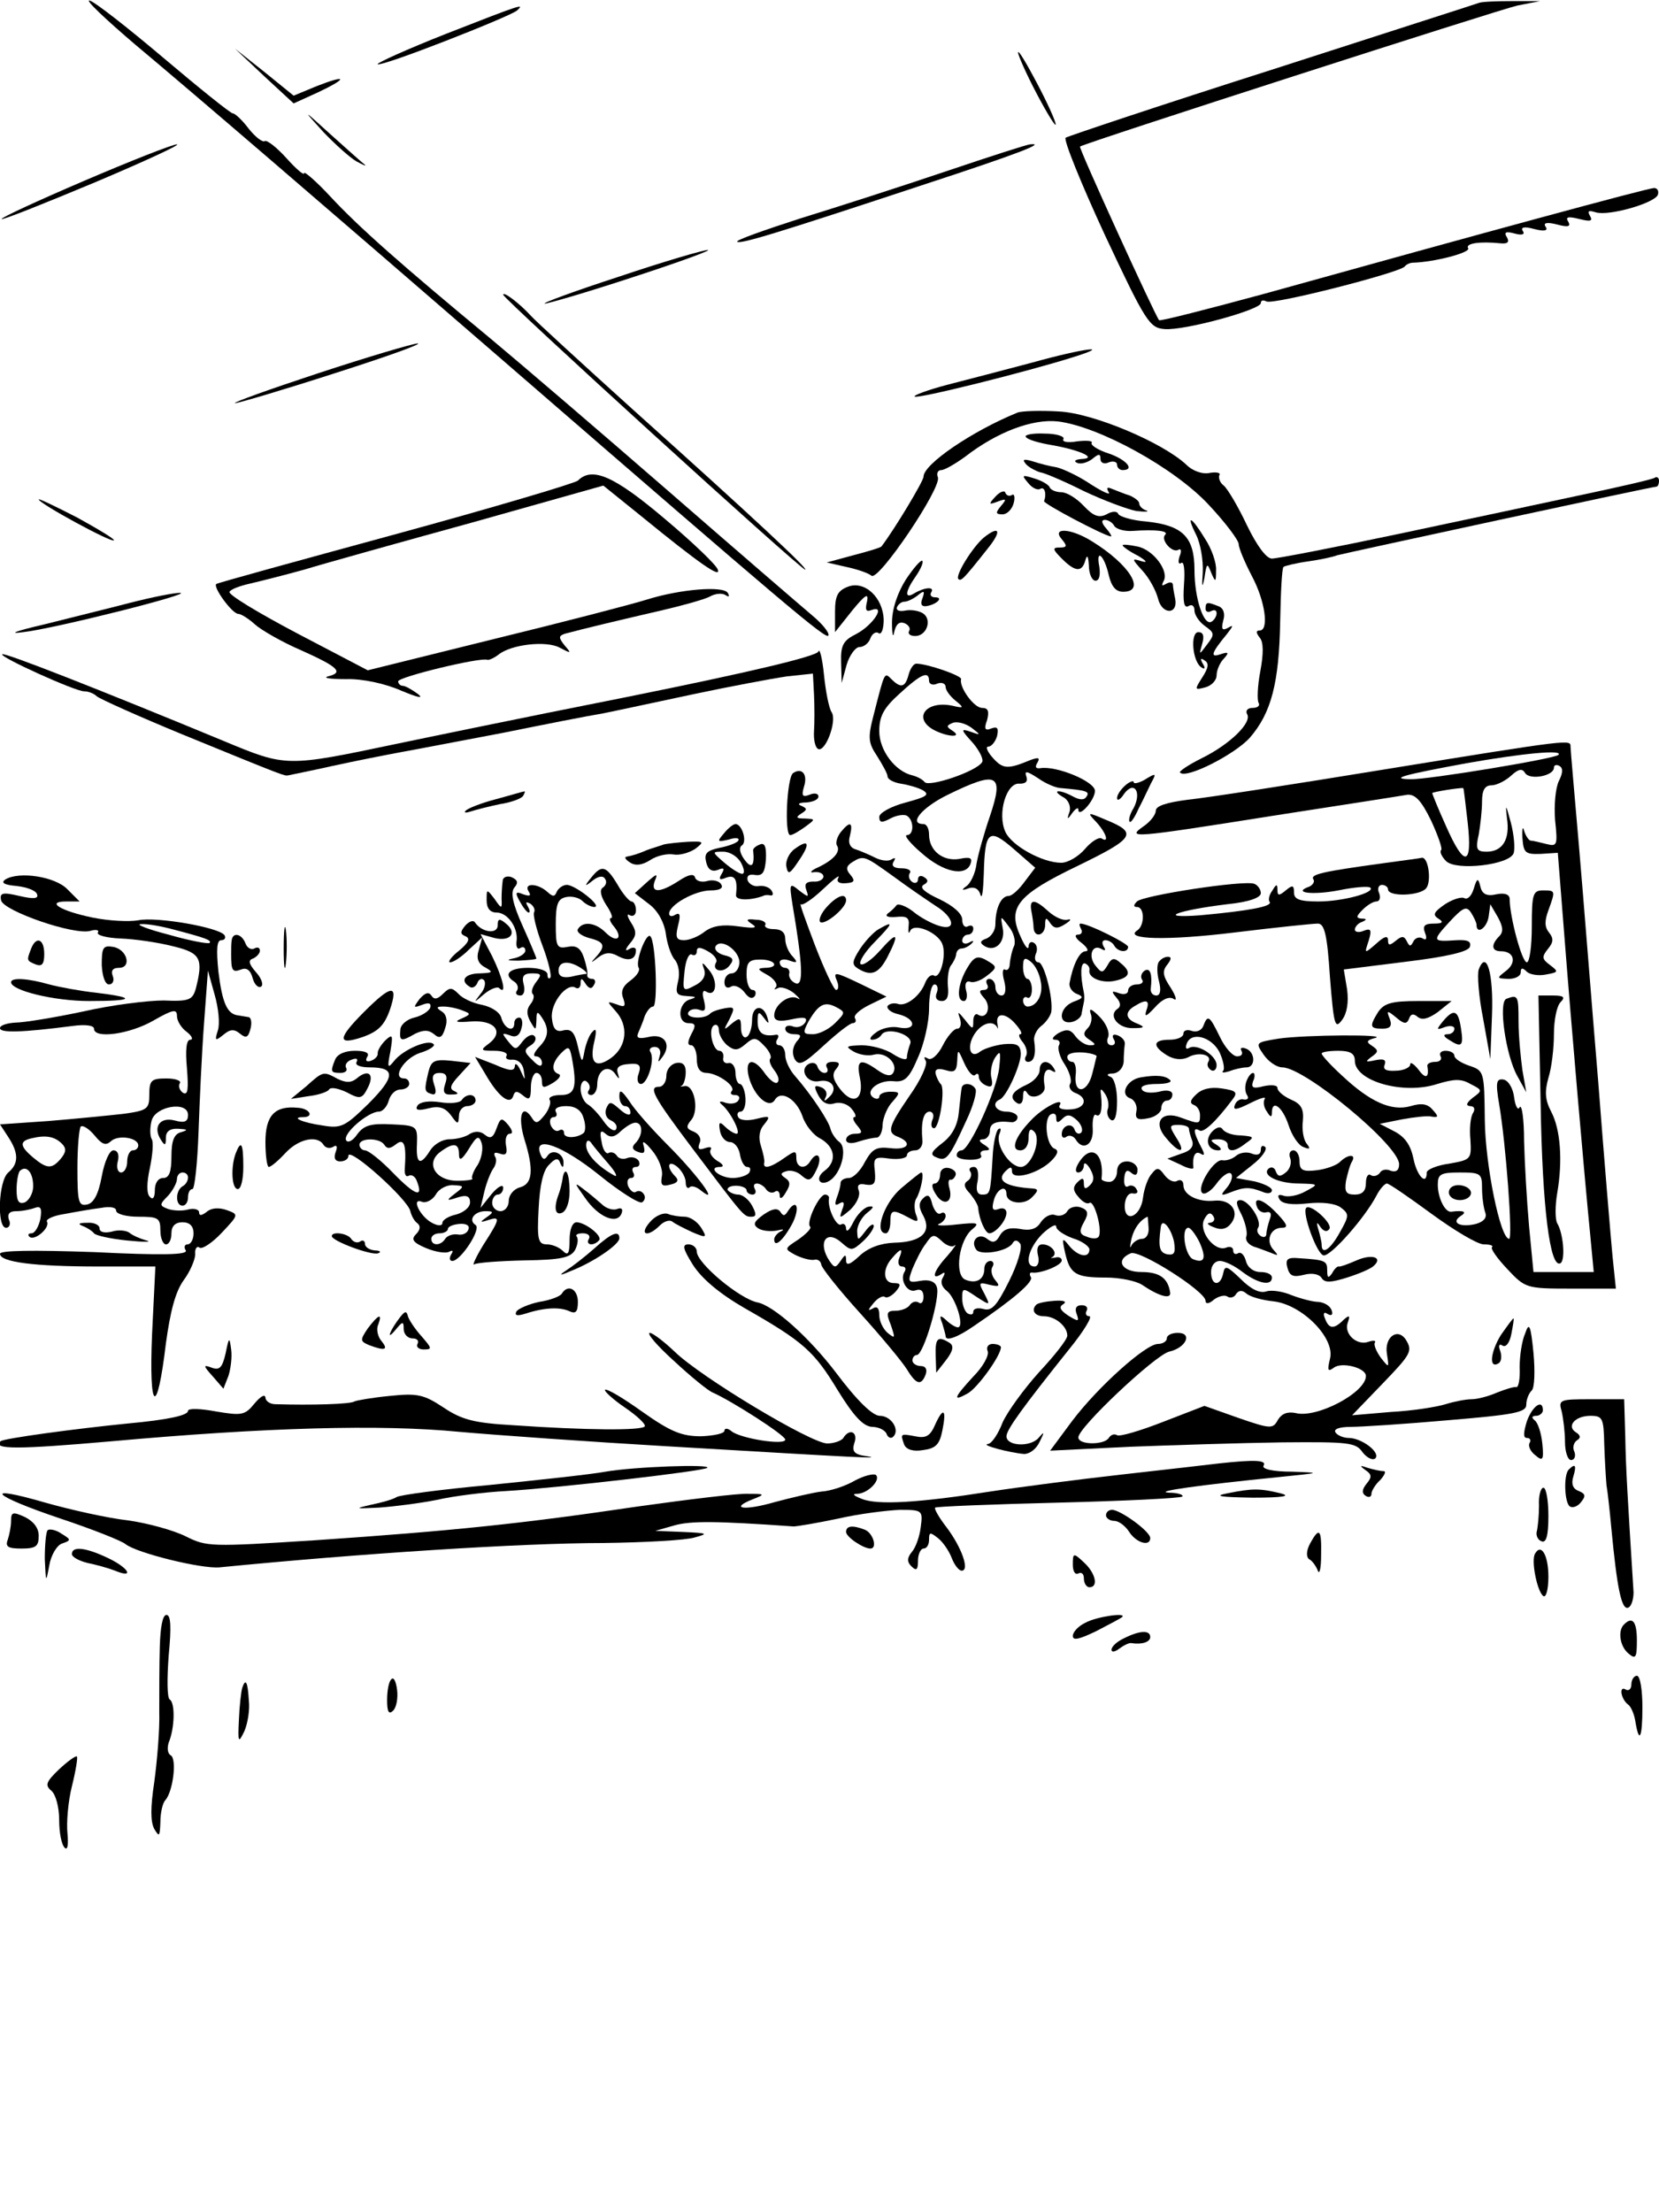 <?xml version="1.0" standalone="no"?>
<!DOCTYPE svg PUBLIC "-//W3C//DTD SVG 20010904//EN"
 "http://www.w3.org/TR/2001/REC-SVG-20010904/DTD/svg10.dtd">
<svg version="1.0" xmlns="http://www.w3.org/2000/svg"
 width="300pt" height="400pt" viewBox="0 0 300 400"
 preserveAspectRatio="xMidYMid meet">
<g transform="translate(0,400) scale(0.1,-0.1)"
fill="#000000" stroke="none">
<path d="M245 3919 c104 -87 324 -276 681 -585 493 -427 569 -492 572 -483 2
5 -11 21 -29 36 -19 16 -135 116 -258 223 -123 107 -269 232 -323 277 -162
134 -240 203 -290 257 -26 28 -48 47 -48 43 0 -5 -14 7 -32 27 -17 19 -35 33
-39 31 -4 -3 -17 7 -29 22 -12 16 -25 28 -29 28 -4 0 -60 45 -125 100 -65 55
-125 102 -134 104 -9 2 29 -34 83 -80z"/>
<path d="M2675 3995 c-5 -2 -174 -56 -375 -121 -201 -64 -368 -120 -373 -123
-4 -4 28 -83 71 -176 74 -158 81 -168 108 -170 36 -3 174 35 174 47 0 5 4 6
10 3 11 -7 241 52 250 63 3 4 10 7 15 7 38 1 104 18 100 26 -6 9 21 13 59 9
12 -1 16 2 11 11 -6 9 -2 11 13 7 14 -4 20 -2 16 4 -5 7 2 9 20 4 19 -5 26 -3
21 4 -5 7 2 9 21 4 19 -5 25 -4 20 5 -6 9 0 10 20 5 20 -5 25 -4 19 6 -5 9 -2
10 11 6 24 -7 107 17 112 32 2 7 -1 12 -7 12 -11 0 -316 -83 -704 -191 -103
-28 -189 -50 -191 -48 -7 8 -146 312 -143 314 10 7 759 248 791 255 l41 8 -50
0 c-27 0 -54 -1 -60 -3z"/>
<path d="M807 3939 c-71 -28 -126 -53 -124 -55 5 -6 237 85 252 97 14 13 10
12 -128 -42z"/>
<path d="M478 3862 l53 -49 44 20 c55 26 53 33 -3 11 l-41 -17 -53 43 -53 42
53 -50z"/>
<path d="M1841 3905 c0 -5 15 -39 34 -75 19 -36 34 -60 34 -55 0 6 -15 39 -34
75 -19 36 -34 61 -34 55z"/>
<path d="M585 3761 c22 -23 49 -47 60 -53 11 -6 18 -9 15 -6 -3 2 -30 26 -60
53 -54 49 -54 49 -15 6z"/>
<path d="M152 3673 c-84 -36 -151 -67 -149 -69 2 -2 77 28 168 66 90 38 157
69 149 69 -8 0 -84 -30 -168 -66z"/>
<path d="M1710 3690 c-80 -27 -198 -65 -263 -85 -65 -21 -116 -39 -114 -42 5
-5 68 14 340 104 171 56 219 75 190 72 -5 0 -73 -22 -153 -49z"/>
<path d="M1120 3500 c-80 -26 -140 -48 -135 -49 6 0 78 21 160 48 83 27 143
49 135 49 -8 0 -80 -21 -160 -48z"/>
<path d="M910 3467 c0 -7 538 -497 546 -497 7 0 -89 90 -311 289 -93 84 -177
161 -185 170 -20 22 -50 45 -50 38z"/>
<path d="M575 3325 c-88 -29 -155 -53 -150 -54 6 0 87 24 180 54 94 30 161 54
150 54 -11 -1 -92 -25 -180 -54z"/>
<path d="M1865 3344 c-49 -13 -118 -31 -153 -40 -34 -9 -61 -19 -58 -21 4 -5
204 45 286 71 74 23 22 17 -75 -10z"/>
<path d="M1840 3254 c-81 -33 -170 -93 -170 -116 0 -8 -53 -96 -76 -126 -1 -2
-24 -9 -51 -16 l-48 -13 35 -8 c19 -4 40 -11 46 -16 13 -10 127 159 120 178
-3 7 0 13 6 13 6 0 25 11 43 24 58 45 122 69 168 64 74 -9 211 -84 273 -151
30 -32 54 -64 54 -71 0 -7 11 -33 24 -58 24 -45 31 -98 14 -98 -7 0 -7 -4 0
-13 7 -8 7 -29 1 -61 -5 -26 -6 -52 -3 -57 3 -5 -2 -9 -11 -9 -9 0 -13 -5 -10
-11 10 -15 -31 -55 -82 -80 -24 -12 -42 -24 -39 -26 11 -12 99 33 126 63 39
45 53 99 55 211 1 51 3 95 6 98 3 2 23 7 45 10 21 3 45 8 52 11 15 4 569 124
577 124 3 0 5 5 5 11 0 5 -4 8 -8 5 -5 -3 -62 -16 -128 -30 -65 -14 -215 -46
-333 -71 -118 -25 -222 -45 -231 -45 -10 0 -27 23 -45 60 -16 34 -35 66 -42
72 -7 5 -10 14 -8 19 3 4 -5 6 -17 4 -13 -3 -31 3 -43 15 -43 40 -168 93 -230
96 -33 2 -67 1 -75 -2z"/>
<path d="M1855 3210 c3 -5 24 -11 48 -15 51 -9 83 -24 52 -25 -11 -1 -14 -4
-7 -7 7 -3 19 1 27 7 12 10 15 10 15 0 0 -7 7 -10 15 -6 8 3 15 1 15 -4 0 -6
5 -10 10 -10 23 0 7 19 -25 30 -19 6 -33 15 -31 19 3 4 -9 5 -26 3 -17 -3 -28
-1 -25 4 3 5 -13 10 -34 10 -21 1 -37 -2 -34 -6z"/>
<path d="M1856 3160 c6 -6 18 -12 25 -14 8 -1 43 -16 79 -34 36 -17 79 -33 95
-36 17 -2 24 -1 18 1 -7 2 -13 8 -13 13 0 4 -8 10 -17 14 -10 3 -24 9 -32 12
-9 4 -11 2 -6 -6 4 -6 -10 0 -32 14 -22 15 -50 28 -62 31 -13 2 -32 7 -44 11
-17 5 -19 3 -11 -6z"/>
<path d="M1045 3131 c-6 -5 -154 -49 -330 -97 -176 -48 -322 -88 -324 -90 -6
-6 29 -54 40 -54 5 0 19 -9 30 -19 11 -10 49 -32 84 -47 67 -30 77 -40 48 -47
-10 -3 5 -5 33 -5 29 1 71 -8 100 -21 29 -12 41 -15 30 -6 -11 8 -23 15 -28
15 -4 0 -8 4 -8 8 0 8 149 44 161 39 3 -1 12 3 20 9 23 19 87 26 111 13 21
-11 22 -11 9 4 -11 14 -11 17 0 21 33 9 109 27 174 42 39 9 78 20 88 25 10 6
23 7 29 3 6 -4 8 -3 4 4 -8 13 -85 7 -146 -12 -25 -8 -148 -40 -275 -71 l-230
-57 -128 67 c-70 37 -125 70 -122 75 3 5 20 11 38 15 17 4 61 15 97 25 36 11
172 49 303 85 l238 67 67 -54 c109 -89 146 -114 140 -98 -2 8 -46 50 -96 92
-91 77 -131 95 -157 69z"/>
<path d="M1859 3127 c7 -9 17 -14 22 -11 8 5 12 -9 7 -22 -3 -4 109 -63 121
-64 2 0 -2 7 -9 15 -8 9 -9 15 -2 15 6 0 14 -5 17 -11 4 -6 19 -10 33 -9 43 3
66 0 59 -7 -9 -9 13 -34 24 -27 5 3 6 -3 2 -12 -3 -10 -2 -15 3 -12 5 4 7 -13
5 -39 -2 -32 0 -43 8 -39 6 4 11 1 11 -8 0 -8 9 -21 19 -28 17 -12 18 -15 4
-33 -15 -20 -15 -20 -9 1 4 14 2 21 -7 21 -15 0 -11 -54 6 -64 6 -4 7 -1 2 7
-5 9 -4 11 3 6 9 -5 7 -14 -4 -31 -14 -22 -14 -23 5 -18 12 3 21 13 21 22 0 9
6 23 13 30 10 11 9 13 -6 8 -20 -7 -16 3 12 37 11 14 12 17 2 11 -11 -6 -13
-3 -9 13 4 13 0 23 -9 26 -20 8 -23 8 -23 -5 0 -5 5 -7 10 -4 6 3 10 2 10 -4
0 -5 -4 -12 -9 -15 -14 -9 -31 42 -31 93 0 60 -21 81 -87 88 -26 2 -49 9 -51
14 -2 5 -11 5 -21 -1 -14 -7 -24 -3 -41 15 -13 14 -31 25 -41 25 -9 0 -19 4
-21 9 -1 4 -14 12 -28 16 -22 7 -23 6 -11 -8z"/>
<path d="M1800 3102 c-13 -14 -12 -15 4 -9 16 6 17 5 6 -8 -10 -12 -10 -15 3
-15 8 0 17 9 20 20 3 11 1 18 -3 15 -5 -3 -10 -1 -12 4 -1 5 -10 2 -18 -7z"/>
<path d="M70 3097 c0 -7 132 -79 136 -74 2 2 -28 20 -66 41 -39 20 -70 35 -70
33z"/>
<path d="M2163 3033 c8 -16 13 -46 12 -68 -2 -27 -1 -30 3 -10 4 27 5 28 12
10 8 -19 9 -18 9 4 1 13 -8 39 -20 57 -25 41 -35 45 -16 7z"/>
<path d="M1779 3028 c-20 -17 -52 -68 -46 -75 5 -4 8 -2 53 55 26 32 22 43 -7
20z"/>
<path d="M1920 3025 c10 -12 10 -15 -4 -15 -13 0 -13 -3 4 -20 25 -25 37 -25
43 -2 3 10 5 6 6 -10 0 -16 6 -28 12 -28 7 0 9 10 7 25 -7 35 9 21 17 -15 5
-21 13 -30 26 -30 42 0 12 49 -56 91 -38 24 -74 26 -55 4z"/>
<path d="M2030 3014 c0 -2 12 -11 28 -19 15 -9 18 -13 7 -10 -19 6 -19 5 1
-17 12 -13 24 -35 28 -50 7 -30 37 -30 31 0 -2 9 -4 21 -4 25 -1 5 -6 5 -13 1
-7 -4 -8 -3 -4 5 11 18 -19 58 -48 63 -14 3 -26 4 -26 2z"/>
<path d="M1638 2952 c-15 -24 -25 -53 -25 -78 0 -21 2 -29 4 -17 3 14 9 20 19
16 7 -3 11 -9 8 -14 -3 -5 2 -9 11 -9 21 0 31 30 14 41 -8 5 -22 7 -32 5 -10
-2 -17 0 -15 6 2 5 8 10 13 10 6 0 16 5 24 11 12 10 14 9 9 -5 -4 -10 -2 -15
7 -14 19 3 32 16 16 16 -7 0 -10 4 -7 9 7 11 -13 9 -31 -2 -18 -11 -16 4 3 31
9 13 14 25 12 28 -3 2 -16 -13 -30 -34z"/>
<path d="M1533 2939 c-18 -7 -23 -16 -23 -45 l0 -37 31 39 c23 28 30 33 27 17
-4 -16 -2 -20 8 -16 27 10 3 -27 -27 -43 -24 -12 -29 -20 -28 -52 l1 -37 9 33
c5 17 16 32 23 32 8 0 17 7 20 16 3 8 10 13 15 9 5 -3 9 8 9 24 -1 41 -35 72
-65 60z"/>
<path d="M235 2910 c-38 -10 -108 -27 -155 -39 -52 -12 -67 -18 -38 -14 55 6
313 71 283 71 -11 0 -51 -8 -90 -18z"/>
<path d="M1480 2822 c-4 -9 -127 -38 -345 -82 -187 -37 -375 -76 -418 -85
-200 -42 -199 -42 -312 5 -227 94 -398 161 -401 157 -5 -5 132 -67 148 -67 8
0 18 -4 23 -9 6 -5 75 -36 155 -69 188 -77 184 -75 191 -74 4 1 40 8 80 17 41
9 97 20 124 25 28 5 111 21 185 35 74 15 155 31 180 35 25 5 99 21 165 35 66
14 141 28 168 32 l47 5 2 -38 c1 -22 1 -51 0 -66 -1 -15 2 -29 7 -32 13 -8 35
50 25 66 -5 7 -11 38 -14 68 -3 30 -8 49 -10 42z"/>
<path d="M1643 2780 c-6 -23 -14 -25 -31 -8 -13 13 -12 14 -32 -64 -11 -42
-10 -51 6 -75 10 -16 19 -32 19 -37 0 -5 11 -11 24 -13 13 -2 31 -7 40 -12 13
-8 6 -12 -31 -22 -27 -7 -48 -19 -48 -26 0 -11 5 -11 20 -3 11 6 25 8 30 5 13
-8 13 -35 0 -35 -6 0 6 -15 26 -32 39 -35 80 -44 89 -20 4 11 -1 13 -20 9 -30
-5 -55 15 -55 44 0 10 -4 19 -10 19 -28 0 -3 30 44 53 90 44 102 38 76 -39
-10 -29 -21 -68 -24 -85 -2 -18 -11 -36 -18 -41 -10 -7 -9 -9 4 -4 10 3 18 -1
21 -12 3 -9 5 8 6 38 2 78 9 84 54 45 l39 -34 -19 -25 c-10 -14 -23 -26 -29
-26 -14 0 -24 -23 -24 -51 0 -11 -7 -22 -16 -26 -12 -4 -13 -8 -3 -14 19 -11
38 8 32 34 -4 22 -4 22 11 2 9 -11 13 -26 10 -35 -4 -8 -7 -23 -8 -32 0 -9 -4
-14 -9 -11 -4 2 -5 -7 -1 -21 4 -16 2 -26 -5 -26 -6 0 -11 7 -11 15 0 8 -5 15
-11 15 -5 0 -7 -4 -4 -10 3 -5 1 -10 -6 -10 -9 0 -9 -4 1 -15 13 -15 5 -39
-11 -30 -5 4 -9 -2 -9 -11 0 -16 -1 -16 -15 2 -13 16 -14 16 -9 2 3 -10 1 -18
-5 -18 -6 0 -18 -14 -26 -30 -9 -18 -21 -28 -27 -24 -7 4 -8 3 -4 -4 4 -6 -9
-35 -29 -63 -39 -57 -42 -67 -20 -75 26 -11 16 -24 -15 -20 -26 3 -33 -2 -46
-25 -8 -16 -21 -29 -29 -29 -8 0 -15 -4 -15 -9 0 -5 -3 -17 -7 -27 -4 -12 -3
-15 5 -10 8 5 10 1 5 -11 -6 -17 -5 -17 15 0 11 11 18 25 15 34 -4 10 0 14 13
11 15 -2 18 2 16 24 -3 25 -1 27 27 23 17 -2 31 1 31 6 0 5 7 9 15 9 8 0 14 8
13 18 -3 33 2 52 13 52 6 0 9 -7 5 -15 -3 -8 -2 -15 3 -15 10 0 21 73 12 80
-3 3 -7 11 -9 18 -2 9 4 11 18 7 16 -5 20 -2 21 17 1 22 1 22 13 -5 7 -15 15
-24 19 -21 4 4 7 3 7 -3 0 -6 6 -13 14 -16 9 -4 12 0 9 13 -3 10 0 27 6 37 10
15 11 12 8 -17 -4 -40 -54 -150 -68 -150 -5 0 -9 -4 -9 -9 0 -5 11 -8 25 -8
13 0 22 3 19 8 -3 5 1 9 8 9 9 0 9 3 -2 10 -10 6 -11 10 -2 10 6 0 12 7 12 15
0 14 11 19 38 16 6 -1 12 3 12 9 0 5 -9 10 -20 10 -19 0 -28 15 -12 22 12 5
38 62 38 83 -1 16 -7 19 -31 17 -16 -2 -35 -8 -42 -13 -18 -15 -26 7 -11 31
13 20 33 26 41 13 2 -5 2 -3 1 4 -5 22 13 23 31 3 10 -11 15 -20 10 -20 -4 0
-2 -7 5 -15 6 -8 9 -19 5 -25 -3 -5 -1 -10 4 -10 11 0 15 14 11 39 -1 8 5 20
13 26 8 6 16 17 18 25 4 25 -13 90 -23 90 -6 0 -8 7 -5 15 4 8 2 17 -3 20 -6
4 -10 0 -10 -7 -1 -7 -8 3 -16 22 -22 50 -2 73 104 124 105 51 110 60 51 84
-33 14 -34 14 -16 -5 18 -20 23 -38 9 -29 -5 3 -19 -6 -30 -19 -12 -14 -31
-25 -43 -25 -34 0 -90 31 -101 56 -15 33 2 90 26 87 11 0 15 4 12 13 -4 11 1
10 21 -3 14 -10 33 -18 42 -18 45 -4 52 -6 46 -15 -4 -7 -12 -7 -25 0 -24 13
-40 12 -18 -1 10 -5 15 -17 12 -27 -5 -14 -4 -15 5 -2 6 8 11 11 11 6 0 -16
30 17 30 34 0 17 -70 46 -99 41 -8 -1 -10 2 -5 10 5 9 2 10 -12 5 -41 -17 -50
-17 -68 3 -11 12 -14 21 -9 21 6 0 13 9 16 19 3 14 1 18 -10 14 -12 -5 -14 -1
-8 15 4 16 2 22 -9 22 -15 0 -42 38 -38 52 2 6 -61 28 -81 28 -5 0 -11 -9 -14
-20z m37 -11 c0 -6 7 -9 15 -5 8 3 15 0 15 -6 0 -6 8 -17 18 -25 16 -13 15
-14 -6 -9 -48 10 -72 -23 -33 -44 25 -13 53 -14 33 -1 -11 7 -11 9 1 14 8 3
23 -1 34 -9 17 -13 17 -14 -2 -7 -18 6 -18 4 4 -20 12 -14 20 -30 17 -35 -10
-17 -97 -46 -104 -36 -4 5 -14 10 -22 12 -31 7 -60 45 -60 80 0 27 8 42 37 68
38 35 53 42 53 23z m202 -544 c5 -23 -7 -45 -24 -45 -4 0 -8 5 -8 11 0 5 4 8
8 5 4 -2 8 4 8 15 0 10 -4 19 -8 19 -4 0 -8 10 -8 21 0 17 3 19 14 10 8 -6 16
-22 18 -36z"/>
<path d="M2505 2609 c-165 -27 -326 -52 -357 -55 -38 -5 -58 -11 -58 -20 0 -7
-10 -20 -22 -28 -31 -22 -24 -22 234 19 123 19 232 36 243 38 14 1 25 -10 43
-47 12 -26 21 -51 18 -53 -3 -3 1 -12 9 -20 18 -18 114 -7 122 14 3 8 1 33 -5
56 -9 33 -10 35 -7 8 6 -39 -8 -61 -37 -61 -18 0 -20 5 -14 31 3 17 6 44 6 60
0 20 5 29 17 29 9 0 25 8 35 17 14 13 21 14 26 5 9 -13 52 -5 52 10 0 5 5 6
10 3 7 -4 6 -13 -1 -27 -6 -12 -9 -43 -7 -70 5 -47 4 -49 -16 -44 -12 3 -24 6
-28 6 -3 0 -9 8 -12 18 -2 9 -4 4 -3 -13 2 -27 5 -30 33 -29 l31 2 12 -152
c12 -155 36 -432 47 -543 l6 -63 -55 0 -54 0 -8 83 c-4 45 -8 114 -9 154 0 39
-4 67 -8 61 -3 -7 -8 2 -10 18 -2 16 -10 30 -19 32 -13 2 -15 -4 -8 -45 12
-70 25 -243 18 -243 -16 0 -43 133 -44 214 -1 88 -1 90 -28 99 -15 5 -27 13
-27 18 0 5 -7 9 -16 9 -8 0 -12 -4 -9 -10 3 -5 -1 -10 -9 -10 -9 0 -15 -3 -15
-7 4 -22 -3 -25 -16 -7 -8 10 -15 15 -15 9 0 -5 -12 -11 -26 -11 -17 -1 -24 2
-20 11 3 9 -2 11 -17 8 -18 -4 -19 -3 -7 6 13 9 13 12 1 20 -11 7 -10 10 5 14
29 7 -126 6 -174 -1 -42 -7 -42 -7 -27 -29 9 -13 24 -23 34 -23 40 0 211 -141
211 -175 0 -11 -5 -15 -15 -12 -8 4 -17 2 -20 -4 -4 -5 -11 -7 -16 -4 -5 4 -9
-3 -9 -14 0 -14 -6 -21 -20 -21 -16 0 -19 5 -16 25 3 13 7 29 11 35 8 14 -8
13 -22 -1 -6 -6 -25 -13 -42 -15 -25 -3 -31 0 -31 16 0 11 -5 20 -11 20 -6 0
-9 -6 -6 -14 3 -8 0 -20 -8 -26 -10 -8 -14 -8 -18 2 -2 7 -8 9 -13 5 -13 -12
17 -27 56 -27 35 -1 35 -1 11 -14 -14 -8 -32 -11 -40 -8 -9 3 -12 1 -7 -7 5
-8 23 -10 50 -7 27 3 50 0 60 -7 16 -12 16 -15 -1 -45 -17 -31 -33 -42 -33
-23 0 5 -3 18 -6 28 -4 13 -3 15 4 4 6 -8 12 -9 16 -3 6 10 -34 46 -42 38 -8
-9 20 -86 32 -86 14 0 74 68 95 108 6 12 15 22 19 22 4 0 40 -25 81 -55 41
-30 83 -55 94 -55 11 0 18 -2 15 -5 -3 -3 10 -21 28 -40 32 -34 34 -35 114
-35 l82 0 -6 58 c-3 31 -15 174 -26 317 -12 143 -27 336 -35 428 -8 92 -15
172 -15 177 0 13 4 14 -335 -41z m313 26 c-7 -7 -237 -45 -268 -44 -38 1 -12
8 102 29 102 18 176 25 166 15z m-164 -122 c9 -80 -6 -82 -39 -7 -14 31 -25
58 -25 60 0 2 50 10 56 9 1 0 4 -28 8 -62z m-204 -431 c0 -37 88 -62 149 -42
30 9 43 10 60 0 22 -11 22 -12 4 -25 -11 -9 -13 -14 -5 -15 8 0 10 -5 6 -12
-5 -7 -7 -29 -5 -49 2 -35 1 -36 -38 -43 -23 -3 -41 -11 -41 -16 0 -25 -18 -6
-24 25 -5 24 -15 39 -34 49 l-27 14 40 8 c22 4 47 7 54 5 12 -2 13 0 2 12 -9
11 -20 13 -40 7 -35 -10 -74 8 -124 55 -21 19 -37 37 -37 40 0 3 14 5 30 5 22
0 30 -5 30 -18z m230 -231 c0 -16 3 -36 6 -44 3 -9 -3 -16 -17 -20 -28 -7 -46
2 -28 14 13 8 6 11 -17 8 -11 -1 -24 25 -24 49 0 19 5 22 40 22 38 0 40 -2 40
-29z"/>
<path d="M2620 1844 c0 -8 9 -14 20 -14 11 0 20 6 20 13 0 7 -9 13 -20 14 -11
1 -20 -4 -20 -13z"/>
<path d="M1434 2602 c-11 -8 -16 -112 -5 -112 4 0 16 7 27 15 19 14 19 14 -1
15 -15 0 -17 2 -6 9 11 7 11 9 0 14 -8 3 -4 6 9 6 12 1 22 5 22 11 0 5 -7 7
-16 3 -13 -5 -15 -2 -10 15 7 22 -4 35 -20 24z"/>
<path d="M2068 2589 c-10 -5 -18 -7 -18 -3 0 3 -7 1 -15 -6 -8 -7 -15 -17 -15
-23 0 -6 6 -3 13 8 18 24 32 3 17 -26 -7 -11 -10 -23 -7 -25 2 -2 9 8 16 24 8
15 17 35 22 45 11 20 10 20 -13 6z"/>
<path d="M897 2555 c-27 -7 -52 -17 -55 -21 -4 -4 1 -4 10 -1 9 3 33 9 52 13
20 3 39 10 42 15 3 5 4 9 2 8 -2 0 -25 -7 -51 -14z"/>
<path d="M1309 2493 c-13 -15 -12 -16 9 -11 12 4 20 3 17 -2 -2 -4 -18 -10
-34 -13 -23 -5 -28 -10 -24 -26 3 -13 10 -18 21 -14 11 5 13 3 7 -7 -6 -10 -4
-12 8 -7 16 6 21 -3 18 -31 -2 -10 24 -11 49 -2 3 2 9 2 13 1 5 -1 6 3 2 9 -4
6 -14 9 -22 8 -9 -2 -18 3 -21 10 -2 8 2 12 13 10 14 -2 18 4 20 28 1 23 -2
31 -11 27 -8 -3 -13 -8 -12 -11 3 -28 -3 -34 -16 -16 -8 11 -10 21 -5 25 11 6
1 39 -11 39 -4 0 -14 -8 -21 -17z m31 -53 c6 -11 7 -20 2 -20 -5 0 -19 9 -32
20 -23 20 -23 20 -2 20 12 0 26 -9 32 -20z"/>
<path d="M1520 2495 c-6 -8 -9 -18 -7 -23 8 -11 -4 -26 -33 -40 -14 -6 -17
-11 -8 -9 9 1 17 -2 17 -8 0 -5 -8 -10 -18 -9 -13 0 -17 -4 -13 -15 5 -14 4
-14 -13 -1 -17 14 -18 13 -12 -25 19 -112 20 -148 6 -143 -8 3 -13 11 -12 17
2 6 -2 11 -7 11 -5 0 -10 4 -10 10 0 5 8 7 18 3 14 -5 15 -3 5 8 -7 7 -13 21
-13 31 0 12 -7 18 -21 18 -11 0 -18 4 -15 8 2 4 -5 9 -17 9 -18 2 -19 0 -7 -8
11 -7 4 -8 -25 -4 -28 4 -46 1 -60 -9 -11 -9 -28 -16 -38 -16 -14 0 -16 5 -11
26 5 19 4 25 -5 20 -6 -4 -11 -3 -11 2 0 16 47 42 75 42 16 0 24 4 19 11 -3 6
-15 9 -25 6 -10 -3 -20 0 -22 6 -2 8 -12 6 -30 -6 -34 -22 -51 -22 -43 0 6 14
4 14 -14 -2 l-22 -20 26 -20 c16 -12 27 -33 30 -53 2 -17 9 -39 16 -47 7 -8
10 -25 6 -40 -5 -21 -3 -25 16 -26 17 -1 19 -2 6 -6 -22 -6 -24 -43 -3 -43 13
0 14 -4 5 -20 -7 -14 -7 -20 0 -20 5 0 10 -11 10 -25 0 -17 6 -25 18 -25 21
-1 54 -25 45 -33 -3 -4 -1 -7 6 -7 7 0 10 -4 6 -10 -3 -5 -13 -7 -23 -4 -10 4
-13 2 -7 -3 16 -13 36 -53 27 -53 -4 0 -14 6 -21 13 -10 10 -12 8 -9 -8 2 -11
10 -20 18 -20 8 0 16 -10 18 -22 2 -13 8 -23 13 -23 6 0 7 -4 4 -10 -3 -5 -17
-10 -30 -10 -24 0 -47 20 -23 20 8 0 6 5 -5 11 -9 6 -15 14 -12 20 3 5 -1 6
-10 3 -11 -4 -14 -2 -10 9 4 8 -1 17 -11 21 -13 5 -14 9 -4 21 15 18 5 66 -13
61 -6 -1 -9 -1 -4 1 4 3 7 14 7 25 0 13 -6 18 -17 16 -10 -2 -18 -12 -18 -23
0 -11 -6 -20 -13 -20 -20 0 -12 -16 62 -114 92 -122 91 -121 105 -121 9 0 9 5
1 20 -6 11 -17 20 -25 20 -7 0 -16 4 -19 8 -2 4 4 8 15 8 10 0 19 -4 19 -8 0
-4 5 -8 11 -8 5 0 7 5 4 10 -3 6 -2 10 4 10 5 0 13 -5 16 -10 4 -6 11 -8 16
-5 5 4 9 0 9 -7 0 -7 5 -5 11 6 9 14 8 20 -1 26 -9 6 -9 9 1 12 8 3 21 0 29
-8 13 -11 17 -9 27 12 11 23 1 35 -12 14 -9 -15 -25 -12 -25 6 0 14 -2 14 -22
0 -24 -17 -39 -21 -36 -8 1 4 -2 17 -6 30 -5 15 -3 29 6 39 12 15 10 16 -14
10 -15 -4 -30 -3 -33 3 -3 5 -1 10 4 10 6 0 10 11 9 25 -1 14 -6 25 -10 25 -4
0 -8 9 -8 20 0 11 -6 19 -12 18 -7 -2 -12 3 -10 10 1 6 -2 12 -7 12 -12 0 -21
39 -10 46 5 3 9 -1 9 -9 0 -8 7 -20 15 -27 13 -10 19 -10 33 2 15 13 19 13 34
-3 9 -9 14 -20 11 -23 -3 -3 0 -12 7 -21 7 -9 10 -18 6 -22 -3 -4 -13 3 -22
15 -21 31 -38 28 -30 -5 9 -34 36 -59 47 -42 11 19 39 2 50 -29 5 -16 20 -35
33 -41 26 -15 30 -41 7 -58 -18 -13 -9 -29 9 -18 21 13 33 58 18 70 -7 5 -14
16 -16 23 -3 15 -36 64 -64 96 -10 11 -18 28 -18 38 0 10 -5 18 -11 18 -5 0
-7 5 -4 10 4 6 3 10 -2 9 -23 -4 -33 3 -33 24 0 18 2 19 11 7 9 -12 10 -12 7
-1 -7 26 -28 24 -28 -3 0 -13 -4 -28 -10 -31 -5 -3 -10 4 -10 16 0 19 -2 20
-17 8 -15 -13 -15 -12 -4 8 10 21 10 23 -8 20 -11 -2 -24 -6 -27 -10 -11 -11
-46 -8 -39 3 3 5 12 7 20 4 10 -4 12 0 8 17 -4 14 -2 20 4 16 18 -11 22 18 6
38 -13 16 -15 17 -10 3 4 -11 -1 -21 -13 -28 -26 -14 -26 -14 -22 25 2 19 8
32 13 29 5 -3 9 0 9 6 0 8 6 8 20 0 11 -6 18 -15 15 -20 -9 -15 12 -21 24 -6
9 11 7 15 -10 19 -11 3 -18 10 -15 16 10 16 45 -9 43 -31 -1 -10 -7 -18 -14
-18 -7 0 -13 -7 -13 -16 0 -9 5 -12 12 -8 6 4 17 -1 24 -10 8 -11 14 -13 19
-7 3 6 1 11 -4 11 -6 0 -11 12 -11 28 0 22 4 27 25 27 28 0 35 -15 8 -15 -15
-1 -13 -3 5 -13 12 -7 19 -17 15 -22 -4 -4 -3 -5 3 -2 6 4 20 -1 30 -9 10 -9
13 -13 6 -9 -15 8 -42 -12 -42 -31 0 -10 9 -12 32 -7 23 5 29 3 24 -6 -5 -7
-14 -10 -22 -7 -8 3 -14 1 -14 -4 0 -6 7 -10 16 -10 13 0 14 -3 4 -14 -7 -10
-8 -21 -3 -31 8 -13 16 -9 53 25 24 22 47 40 52 40 5 0 7 4 4 9 -3 5 8 15 26
24 l31 15 -43 21 c-52 25 -54 25 -46 6 3 -8 2 -15 -2 -15 -4 0 -21 36 -38 80
-17 45 -29 78 -26 75 3 -3 21 9 40 27 19 18 32 28 28 21 -4 -7 1 -11 13 -10
16 1 18 4 9 15 -9 10 -8 16 3 23 21 13 22 12 75 -26 27 -20 61 -43 76 -53 34
-21 38 -46 6 -36 -13 4 -34 15 -47 26 -13 10 -27 15 -30 11 -3 -4 -10 -11 -16
-15 -5 -5 1 -7 15 -6 20 2 25 -1 23 -17 -1 -11 0 -15 3 -8 7 15 50 -3 58 -24
8 -20 -4 -64 -15 -57 -5 3 -12 -3 -16 -13 -9 -24 -35 -44 -50 -38 -7 2 -15 0
-18 -4 -2 -5 6 -12 20 -15 32 -8 33 -30 1 -24 -13 3 -32 -1 -42 -9 -10 -7 -13
-13 -7 -13 7 0 14 4 17 9 10 15 58 0 52 -16 -3 -8 -6 -19 -6 -25 0 -6 -11 -3
-25 6 -13 9 -39 16 -57 16 -28 -1 -30 -2 -15 -11 10 -6 27 -9 37 -6 22 6 45
-17 35 -33 -4 -7 -14 -5 -28 5 -31 22 -39 19 -32 -14 8 -39 -12 -51 -36 -20
-13 17 -15 27 -7 36 8 10 6 13 -6 13 -10 0 -14 -4 -11 -10 3 -5 2 -10 -4 -10
-5 0 -11 5 -13 12 -2 6 -9 8 -16 4 -17 -10 -3 -35 19 -31 23 5 35 -13 19 -28
-9 -9 -11 -9 -7 -1 4 7 0 15 -8 18 -13 5 -14 2 -5 -15 7 -13 17 -18 29 -14 10
3 24 -1 31 -10 7 -8 9 -15 5 -15 -4 0 -2 -7 5 -15 10 -12 10 -15 -4 -15 -9 0
-16 -5 -16 -11 0 -6 9 -8 23 -3 12 4 27 7 32 7 6 0 11 11 11 24 1 13 9 32 18
41 14 16 14 18 -4 18 -11 0 -20 -4 -20 -9 0 -4 -5 -5 -10 -2 -18 11 8 33 36
30 20 -2 28 5 44 43 11 24 20 64 20 88 0 24 4 44 10 44 5 0 7 -7 4 -15 -4 -9
0 -15 9 -15 10 0 13 9 11 27 -1 15 1 32 6 38 4 5 9 15 9 20 1 6 5 10 10 10 5
0 13 4 18 9 5 5 3 6 -4 2 -7 -4 -13 -2 -13 3 0 6 5 11 10 11 6 0 10 5 10 11 0
5 -4 7 -10 4 -5 -3 -10 2 -10 12 0 11 -16 25 -41 37 -26 12 -37 21 -29 26 9 5
9 9 1 14 -6 4 -11 2 -11 -4 0 -6 -5 -8 -10 -5 -6 4 -8 11 -5 16 4 5 -3 9 -15
9 -13 0 -19 4 -14 12 4 7 3 8 -4 4 -6 -4 -19 -2 -29 3 -10 5 -26 12 -35 15
-11 3 -15 12 -11 25 6 25 0 27 -17 6z m-10 -345 c-11 -11 -29 -20 -40 -20 -18
0 -19 2 -8 23 18 31 29 37 50 26 17 -9 17 -10 -2 -29z"/>
<path d="M1200 2473 c-8 -3 -22 -7 -30 -10 -16 -7 -26 -10 -37 -12 -5 -1 -1
-6 7 -11 10 -6 22 -4 36 5 12 8 31 12 42 10 11 -2 28 3 39 10 17 13 16 14 -12
13 -16 -1 -37 -3 -45 -5z"/>
<path d="M1437 2465 c-10 -7 -17 -22 -15 -32 3 -15 6 -14 22 10 22 32 19 41
-7 22z"/>
<path d="M2500 2439 c-109 -15 -131 -20 -125 -29 3 -4 -1 -10 -7 -13 -32 -11
4 -16 52 -7 29 6 55 8 58 5 9 -9 -50 -25 -94 -25 -34 0 -44 4 -44 16 0 14 -3
14 -15 4 -12 -10 -15 -10 -15 1 0 11 -2 11 -9 -1 -6 -8 -8 -17 -5 -21 5 -8
-38 -16 -126 -24 -81 -6 -41 9 49 20 40 4 61 12 61 20 0 7 -6 15 -12 17 -19 7
-201 -21 -212 -32 -7 -7 -6 -10 0 -10 14 0 14 -33 1 -42 -27 -17 54 -19 176
-4 74 9 141 16 150 16 12 0 17 -19 22 -97 7 -87 9 -95 22 -77 9 12 12 32 9 55
l-6 36 112 14 c74 9 113 18 116 27 3 10 -4 13 -24 12 -44 -3 -45 -2 -13 33 25
27 31 29 39 17 5 -8 10 -18 10 -22 0 -19 19 -6 22 15 l3 22 14 -24 c9 -17 10
-26 2 -34 -15 -15 -14 -27 3 -27 24 0 29 -20 10 -35 -18 -14 -18 -14 4 -15 12
0 22 5 22 12 0 8 3 9 11 1 5 -5 21 -8 35 -5 22 4 23 5 7 17 -15 11 -15 15 -4
29 10 12 11 19 2 30 -8 10 -8 21 -1 40 13 36 13 36 -10 36 -18 0 -20 -7 -20
-65 0 -36 -4 -65 -9 -65 -9 0 -31 83 -31 114 0 9 -9 12 -24 9 -17 -4 -26 0
-29 14 -4 16 -6 16 -12 -4 -4 -13 -11 -20 -17 -17 -5 3 -21 -2 -35 -11 -20
-14 -23 -19 -12 -26 10 -6 8 -9 -8 -9 -17 0 -21 -4 -16 -17 4 -10 2 -14 -4
-10 -6 4 -14 1 -17 -5 -5 -10 -7 -10 -12 0 -5 10 -9 10 -20 1 -11 -9 -14 -9
-14 1 0 9 -7 7 -21 -6 -22 -19 -22 -19 -14 5 6 20 4 23 -9 18 -9 -4 -16 -2
-16 2 0 5 6 12 13 14 9 4 9 6 -1 6 -10 1 -10 4 2 16 8 8 19 15 25 15 6 0 8 7
5 15 -4 8 -1 15 5 15 6 0 11 -4 11 -8 0 -14 58 -12 69 2 10 12 4 57 -8 55 -3
-1 -35 -5 -71 -10z"/>
<path d="M1069 2413 c-13 -16 -12 -17 3 -5 10 8 19 9 22 3 4 -5 2 -12 -4 -16
-6 -4 -4 -15 6 -31 9 -13 13 -24 9 -24 -4 0 -2 -7 5 -15 18 -22 5 -31 -15 -11
-18 18 -41 21 -50 6 -3 -5 6 -12 20 -16 28 -7 31 -14 13 -34 -11 -12 -10 -12
4 -1 12 9 22 10 36 2 19 -10 32 -6 32 11 0 5 -6 6 -12 2 -8 -5 -8 -1 1 10 12
14 13 21 2 38 -7 11 -8 17 -2 13 6 -3 11 1 11 9 0 9 -4 16 -8 16 -4 0 -16 14
-25 30 -21 35 -29 37 -48 13z"/>
<path d="M10 2410 c-9 -6 -3 -10 20 -12 18 -2 35 -8 37 -15 3 -8 -6 -9 -32 -3
-30 7 -36 6 -33 -8 4 -19 133 -64 162 -55 10 3 16 1 13 -3 -3 -5 16 -10 42
-11 25 -1 67 -7 94 -14 50 -12 55 -22 41 -77 -6 -20 -12 -23 -58 -21 -28 0
-94 -8 -146 -20 -52 -11 -107 -20 -122 -20 -16 -1 -28 -5 -28 -10 0 -9 39 -8
132 4 22 3 38 1 38 -5 0 -19 65 -10 108 15 35 20 42 21 42 8 0 -9 8 -22 18
-29 9 -7 12 -14 6 -14 -7 0 -9 -18 -6 -51 3 -38 2 -50 -7 -45 -6 4 -9 12 -6
17 4 5 -8 9 -24 9 -27 0 -31 -3 -31 -29 0 -26 -3 -29 -47 -35 -27 -3 -87 -9
-136 -13 l-87 -6 15 -23 c19 -29 19 -48 0 -64 -18 -15 -21 -100 -4 -100 6 0 9
7 5 15 -3 10 1 15 13 15 11 0 26 3 34 6 11 4 13 -1 10 -20 -3 -14 -10 -26 -16
-26 -6 0 -7 -3 -4 -6 9 -9 38 16 32 27 -3 4 11 11 32 14 21 4 50 9 66 11 16 3
27 1 27 -5 0 -6 18 -11 40 -11 36 0 40 -2 40 -25 0 -14 5 -25 10 -25 6 0 10 9
10 20 0 13 7 20 20 20 13 0 20 -7 20 -20 0 -11 -5 -20 -11 -20 -5 0 -7 -5 -3
-11 4 -8 -43 -9 -165 -3 -113 4 -171 3 -171 -3 0 -15 61 -23 178 -23 l103 0
-6 -122 c-6 -142 9 -152 25 -17 8 58 17 93 32 114 12 16 21 38 21 47 -1 10 3
16 8 12 5 -3 23 9 40 27 31 33 31 33 9 41 -14 5 -28 4 -36 -3 -9 -7 -14 -8
-14 -1 0 5 -9 8 -20 5 -11 -3 -27 -2 -36 1 -16 6 -16 8 0 24 9 10 16 24 16 30
0 7 5 12 10 12 6 0 10 -4 10 -9 0 -6 -4 -13 -10 -16 -13 -8 -13 -35 0 -35 6 0
10 7 10 15 0 8 3 15 8 15 4 0 9 46 11 103 2 56 6 145 10 197 l7 95 12 -43 c7
-24 10 -53 6 -65 -6 -19 -5 -20 10 -8 12 10 19 11 30 2 11 -9 15 -7 19 9 3 11
1 21 -4 21 -5 1 -13 2 -18 3 -20 2 -29 22 -36 79 -4 40 -3 57 5 57 6 0 9 4 6
9 -9 14 -123 34 -156 27 -17 -3 -54 -1 -83 5 -58 12 -85 29 -47 29 l24 0 -22
22 c-22 23 -87 33 -112 18z m305 -91 c57 -15 68 -19 64 -24 -3 -2 -36 4 -74
15 -39 10 -61 19 -50 19 11 1 38 -4 60 -10z m25 -335 c0 -12 -6 -15 -24 -10
-27 7 -40 -12 -25 -35 7 -11 9 -11 9 4 0 11 7 17 23 16 16 -1 18 -2 5 -6 -13
-3 -18 -15 -18 -44 0 -28 -4 -39 -15 -39 -9 0 -15 -9 -15 -22 0 -14 -4 -18 -9
-12 -6 5 -6 25 0 52 5 24 7 48 3 53 -3 6 -3 20 0 32 6 27 66 37 66 11z m-140
-48 c13 13 50 7 50 -7 0 -5 -4 -9 -10 -9 -5 0 -10 -9 -10 -20 0 -11 -5 -20
-11 -20 -6 0 -9 9 -6 20 3 12 0 20 -8 20 -7 0 -16 -20 -21 -47 -6 -33 -15 -49
-27 -51 -15 -3 -17 5 -17 66 0 38 3 71 6 75 4 3 15 -4 25 -16 13 -16 20 -19
29 -11z m-88 -4 c8 -8 8 -15 -2 -27 -16 -19 -25 -19 -50 2 -25 21 -25 30 -2
35 25 6 41 3 54 -10z m-52 -77 c0 -12 -7 -25 -15 -29 -11 -4 -15 2 -15 23 0
15 3 31 6 34 12 11 24 -3 24 -28z"/>
<path d="M909 2407 c-1 -7 -2 -21 -2 -32 1 -19 0 -19 -13 0 -14 18 -14 18 -14
-3 0 -14 6 -22 18 -22 20 0 40 -28 36 -53 -1 -9 2 -15 7 -11 5 3 9 1 9 -5 0
-5 -10 -12 -22 -14 -14 -3 -10 -4 10 -4 17 1 32 2 32 4 0 1 -11 28 -25 59 -18
40 -22 60 -15 69 8 9 6 14 -5 19 -8 3 -16 0 -16 -7z"/>
<path d="M956 2388 c5 -8 2 -9 -10 -5 -14 6 -15 3 -6 -13 6 -11 13 -20 16 -20
3 0 2 5 -2 12 -4 7 -3 8 5 4 6 -4 9 -11 7 -15 -3 -4 4 -32 15 -61 11 -29 17
-55 14 -58 -3 -3 -5 0 -5 6 0 7 -15 12 -35 12 -34 0 -46 -12 -25 -25 6 -4 8
-11 5 -16 -4 -5 -1 -9 6 -9 6 0 9 8 6 20 -4 15 0 20 15 20 17 0 18 -2 8 -15
-7 -9 -10 -18 -7 -22 4 -3 2 -12 -4 -19 -7 -9 -7 -18 0 -31 10 -17 10 -17 11
2 0 17 2 17 10 5 14 -21 12 -36 -6 -54 -8 -9 -11 -16 -5 -16 6 0 11 -5 11 -12
0 -8 -7 -6 -17 5 -16 15 -16 19 -3 27 8 5 11 13 6 17 -4 4 -13 0 -21 -10 -12
-16 -13 -16 -26 0 -12 15 -12 16 3 11 11 -5 18 0 21 13 3 10 1 19 -4 19 -5 0
-9 -4 -9 -10 0 -17 -17 -11 -23 8 -2 11 -17 21 -35 25 -17 3 -36 12 -43 20
-12 12 -16 12 -28 0 -10 -10 -16 -11 -21 -3 -5 7 -11 5 -21 -6 -12 -16 -12
-17 4 -11 13 5 17 3 15 -5 -3 -7 -16 -15 -29 -18 -13 -3 -25 -13 -25 -22 -2
-21 1 -22 27 -7 15 7 24 7 34 -1 10 -9 15 -6 20 11 5 14 2 25 -6 30 -11 7 -10
9 3 9 9 0 24 -3 34 -7 16 -6 16 -7 -2 -15 -14 -6 -8 -7 18 -5 43 3 60 -19 32
-40 -16 -12 -15 -13 10 -13 15 0 25 -4 22 -9 -3 -5 2 -8 11 -7 10 0 18 -7 20
-19 3 -20 3 -20 -6 0 -5 11 -10 14 -10 7 -1 -9 -9 -9 -36 3 l-36 14 18 -30
c24 -42 45 -58 51 -41 3 10 7 10 18 1 11 -9 14 -7 14 15 0 14 5 26 10 26 6 0
10 -7 10 -15 0 -13 3 -13 20 -3 11 7 16 14 10 16 -14 5 -12 21 5 38 13 13 15
12 19 -8 10 -54 6 -68 -20 -68 -14 0 -23 -4 -20 -9 3 -4 -1 -17 -9 -27 -13
-16 -16 -17 -24 -4 -17 25 -25 2 -13 -39 18 -57 15 -82 -8 -88 -11 -3 -20 -14
-20 -24 0 -11 -7 -19 -15 -19 -8 0 -15 7 -15 15 0 8 5 15 10 15 6 0 10 6 10
13 -1 6 -10 1 -21 -12 l-20 -25 7 30 c4 16 11 34 16 41 5 7 7 17 3 22 -3 7 0
8 9 5 11 -4 14 0 11 15 -2 12 1 21 7 21 6 0 5 6 -3 16 -12 14 -14 13 -21 -6
-6 -17 -11 -20 -21 -12 -8 7 -18 7 -27 2 -8 -6 -25 -10 -37 -10 -13 0 -28 -9
-35 -20 -18 -29 -26 -25 -24 12 1 32 0 33 -46 35 -38 2 -50 -2 -62 -18 -8 -12
-17 -16 -20 -11 -7 12 40 52 59 52 7 0 15 9 18 20 3 11 12 20 21 20 9 0 16 5
16 10 0 6 -4 10 -9 10 -23 0 -1 36 28 46 17 5 29 13 25 16 -9 10 -55 -10 -71
-30 -12 -15 -13 -13 -7 17 5 30 4 32 -9 20 -8 -8 -14 -18 -14 -23 1 -5 -4 -11
-12 -14 -8 -3 -11 0 -7 7 5 7 -3 11 -22 11 -18 0 -32 -6 -36 -16 -9 -22 -8
-24 10 -24 8 0 13 4 10 9 -3 5 1 12 10 15 8 3 12 2 9 -4 -4 -6 7 -10 24 -10
47 0 46 -17 -3 -66 -42 -41 -49 -45 -83 -39 -36 5 -58 15 -35 15 21 0 12 16
-10 17 -41 4 -58 -14 -58 -62 0 -25 3 -45 6 -45 4 0 17 11 30 25 24 26 58 33
69 15 4 -6 11 -7 17 -4 7 5 9 1 5 -9 -4 -11 -1 -17 8 -17 8 0 15 4 15 10 0 18
108 -79 112 -100 2 -8 7 -18 13 -22 6 -5 5 -12 -3 -20 -9 -9 -5 -15 19 -25 17
-7 36 -10 42 -6 6 3 7 1 3 -5 -4 -7 -3 -12 2 -12 15 0 53 58 42 65 -14 9 -2
25 18 25 15 0 15 -2 2 -11 -13 -9 -12 -10 3 -5 22 7 22 3 -9 -45 -14 -23 -21
-39 -16 -35 5 3 46 6 91 7 66 1 83 5 91 19 5 10 6 20 3 24 -3 3 1 6 11 6 9 0
14 -4 11 -10 -7 -11 8 -14 18 -3 8 7 -23 32 -40 33 -8 0 -13 -13 -13 -32 0
-25 -3 -29 -12 -20 -7 7 -20 12 -29 12 -16 0 -18 9 -15 64 2 42 8 70 19 80 11
12 17 13 20 3 4 -9 6 -9 6 0 1 17 -20 27 -29 13 -5 -8 -9 -7 -13 4 -13 34 40
15 107 -39 37 -30 72 -52 77 -49 5 3 7 10 3 15 -3 5 -9 7 -14 4 -4 -3 -10 2
-14 10 -3 8 -1 15 5 15 6 0 7 5 4 10 -3 6 -1 10 5 10 6 0 8 5 5 11 -4 6 -13 8
-21 5 -7 -3 -16 -1 -19 5 -4 5 -10 7 -15 4 -4 -2 -10 6 -12 20 -4 19 -2 23 7
15 9 -8 17 -6 28 5 9 8 20 15 26 15 14 0 14 -23 0 -37 -7 -7 -6 -12 5 -16 11
-4 13 -1 10 11 -4 11 2 8 15 -8 12 -14 20 -35 18 -46 -3 -17 0 -20 15 -16 14
3 16 8 9 15 -17 17 -13 31 4 17 8 -7 15 -19 15 -28 0 -8 3 -12 7 -9 3 4 13 1
21 -6 35 -28 -8 30 -60 82 -29 29 -61 65 -70 80 -14 20 -18 22 -18 9 0 -10 5
-18 10 -18 6 0 10 -5 10 -12 0 -6 -8 -4 -19 6 -17 15 -19 15 -25 1 -3 -9 1
-18 9 -21 8 -4 12 -10 9 -16 -3 -5 -13 1 -22 14 -9 13 -22 27 -29 31 -7 4 -13
17 -13 28 0 11 5 17 10 14 6 -4 8 -11 5 -16 -4 -5 -1 -9 4 -9 6 0 11 9 11 19
0 26 19 37 32 20 8 -12 9 -11 5 1 -3 10 3 15 20 16 19 2 23 -2 18 -17 -4 -10
-2 -19 4 -19 12 0 26 45 17 58 -3 5 1 9 8 9 8 0 12 -7 9 -16 -4 -13 -3 -13 5
-2 17 23 3 43 -25 36 -18 -4 -23 -2 -19 7 3 7 9 21 12 31 4 9 10 17 15 17 9 0
5 118 -5 127 -7 8 -28 -46 -21 -57 3 -5 -4 -15 -15 -23 -14 -10 -18 -20 -13
-32 5 -15 3 -17 -12 -11 -18 6 -18 6 -2 -12 24 -26 21 -64 -8 -85 -28 -20 -40
-9 -30 31 4 18 3 24 -3 17 -6 -5 -12 -21 -15 -35 -4 -23 -5 -23 -12 8 -6 26
-12 32 -26 29 -13 -4 -19 2 -21 22 -3 27 27 65 43 55 5 -3 9 1 9 8 0 10 2 10
9 -1 6 -9 11 -10 15 -2 4 6 2 11 -3 11 -6 0 -10 3 -9 8 1 4 -2 18 -6 30 -6 18
-14 23 -29 20 -20 -4 -22 0 -22 41 0 37 4 46 19 49 10 2 23 -1 29 -7 6 -6 16
-11 22 -11 15 1 -35 40 -50 40 -7 0 -15 -6 -18 -12 -4 -10 -7 -10 -18 0 -17
15 -43 16 -33 0z m94 -138 c8 -5 13 -10 10 -11 -3 0 -15 -2 -27 -5 -16 -3 -23
1 -23 11 0 17 18 19 40 5z m5 -271 c4 -11 4 -23 1 -27 -11 -10 -36 -11 -36 -1
0 6 -4 8 -9 5 -5 -3 -11 1 -15 9 -3 8 -1 15 5 15 6 0 7 5 4 10 -3 6 5 10 19
10 16 0 27 -7 31 -21z m-191 -85 c-8 -11 -12 -23 -10 -25 3 -2 -10 -4 -27 -4
-40 0 -58 32 -31 52 24 18 34 16 34 -4 0 -13 5 -11 18 10 14 23 18 25 23 10 3
-10 0 -27 -7 -39z m-169 36 c5 -8 11 -7 21 1 15 12 19 -1 16 -44 -1 -10 2 -16
7 -13 5 3 12 -1 15 -10 12 -31 -3 -26 -43 15 -22 23 -45 41 -51 41 -5 0 -10 5
-10 10 0 13 37 13 45 0z m405 -34 c14 -16 18 -26 10 -21 -29 16 -50 38 -50 54
0 8 3 11 8 6 4 -6 18 -23 32 -39z m-277 -54 c-17 -13 -16 -14 5 -7 16 5 22 2
22 -9 0 -9 -11 -18 -25 -22 -14 -3 -25 -10 -25 -15 0 -6 -8 -6 -19 0 -22 12
-38 46 -18 38 7 -3 19 3 25 13 6 11 21 18 32 17 20 -1 20 -2 3 -15z m24 -65
c-2 -7 -11 -11 -20 -9 -8 1 -18 -2 -22 -8 -8 -13 -25 -13 -25 0 0 6 7 10 15
10 8 0 15 4 15 8 0 4 9 8 21 9 12 1 19 -3 16 -10z"/>
<path d="M1495 2360 c-10 -11 -15 -23 -12 -27 8 -7 47 25 47 39 0 14 -16 9
-35 -12z"/>
<path d="M1865 2353 c2 -10 4 -24 4 -30 1 -20 21 -15 21 5 0 13 2 14 9 3 7
-10 13 -11 27 -2 11 7 12 10 4 8 -8 -2 -23 5 -34 15 -25 23 -35 23 -31 1z"/>
<path d="M513 2285 c0 -33 2 -45 4 -27 2 18 2 45 0 60 -2 15 -4 0 -4 -33z"/>
<path d="M841 2326 c-9 -11 -9 -15 1 -19 9 -4 5 -12 -12 -26 -14 -11 -21 -21
-16 -21 6 0 21 10 34 23 l24 22 -6 -22 c-5 -15 -2 -25 11 -32 16 -9 14 -10 -9
-11 -27 0 -37 -13 -19 -24 5 -4 11 0 14 6 2 7 8 10 12 6 4 -4 2 -16 -6 -25
-13 -17 -13 -17 7 0 11 9 24 14 27 10 14 -13 6 19 -13 58 l-21 40 25 -7 c29
-7 42 9 21 26 -12 10 -15 9 -15 -3 0 -17 -29 -13 -41 5 -3 5 -11 2 -18 -6z"/>
<path d="M1589 2320 c-9 -5 -24 -21 -34 -36 -14 -22 -15 -28 -4 -35 24 -15 38
-10 54 21 22 43 18 47 -13 12 -16 -18 -32 -29 -36 -25 -3 4 8 22 26 40 33 34
35 39 7 23z"/>
<path d="M1955 2320 c3 -5 1 -10 -6 -10 -7 0 -4 -7 7 -15 10 -8 14 -15 7 -15
-11 0 -23 -25 -29 -58 -1 -7 5 -16 13 -19 13 -5 12 -8 -5 -14 -27 -10 -30 -42
-4 -37 9 2 18 9 18 16 1 6 3 15 4 20 1 4 1 12 0 17 -7 33 -6 55 2 53 5 -2 9
-7 8 -12 -3 -15 25 -25 48 -19 26 6 28 16 8 32 -11 10 -16 9 -23 -4 -9 -15
-11 -15 -22 -1 -14 17 -6 40 11 30 7 -4 8 -2 4 4 -4 7 -3 12 3 12 5 0 13 -4
16 -10 7 -12 25 -13 25 -2 0 6 -72 42 -86 42 -3 0 -2 -4 1 -10z"/>
<path d="M419 2300 c-1 -5 -1 -17 -1 -25 0 -30 2 -34 18 -28 10 4 17 -1 21
-16 3 -11 10 -18 15 -15 5 3 1 15 -9 26 -13 15 -15 22 -5 25 6 3 12 9 12 14 0
6 -5 7 -10 4 -6 -3 -13 1 -16 9 -7 18 -23 21 -25 6z"/>
<path d="M56 2284 c-8 -21 -8 -21 9 -28 11 -4 15 1 15 19 0 28 -15 33 -24 9z"/>
<path d="M184 2255 c1 -20 6 -35 13 -35 7 0 10 7 7 15 -4 10 0 15 11 15 24 0
15 34 -11 38 -18 3 -20 -2 -20 -33z"/>
<path d="M1748 2248 c-16 -28 -19 -58 -5 -58 5 0 7 9 4 19 -3 12 0 18 7 16 6
-3 20 2 31 11 17 13 18 16 5 24 -22 14 -28 12 -42 -12z"/>
<path d="M2095 2260 c-3 -5 -3 -21 1 -35 4 -16 2 -25 -5 -25 -7 0 -11 6 -10
13 3 25 -1 38 -11 32 -6 -4 -8 -11 -5 -16 4 -5 -1 -9 -9 -9 -9 0 -16 -5 -16
-11 0 -6 -7 -8 -16 -5 -14 5 -15 4 -5 -8 8 -9 8 -16 2 -20 -18 -12 1 -36 28
-35 21 0 22 2 8 8 -22 8 -24 21 -5 32 21 13 28 11 21 -8 -4 -13 0 -11 15 5 13
15 26 21 34 16 7 -5 5 4 -5 20 -14 21 -16 30 -6 42 7 9 8 14 1 14 -6 0 -13 -4
-17 -10z"/>
<path d="M2674 2247 c-3 -9 0 -49 8 -89 l13 -73 3 79 c3 76 -10 120 -24 83z"/>
<path d="M20 2224 c0 -15 78 -34 141 -34 82 0 87 6 13 15 -28 3 -66 10 -85 15
-38 11 -69 13 -69 4z"/>
<path d="M659 2171 c-49 -49 -50 -62 -3 -46 28 10 39 21 49 49 16 47 3 46 -46
-3z"/>
<path d="M2724 2194 c-15 -6 -1 -103 20 -140 l16 -29 -7 40 c-3 22 -7 61 -7
88 0 47 -1 49 -22 41z"/>
<path d="M2786 2003 c3 -187 17 -298 36 -287 9 6 5 54 -6 72 -4 7 -4 32 0 55
10 58 6 115 -11 147 -11 21 -12 36 -5 61 6 19 10 54 10 79 0 25 5 51 12 58 9
9 6 12 -14 12 l-26 0 4 -197z"/>
<path d="M2492 2170 c-16 -26 -15 -30 8 -30 14 0 18 5 13 18 -6 15 -5 16 12 2
14 -12 19 -12 23 -2 3 9 8 10 16 3 8 -6 19 -3 36 9 l25 20 -60 0 c-49 0 -62
-4 -73 -20z"/>
<path d="M1972 2168 c4 -9 1 -21 -5 -27 -9 -9 -8 -14 3 -21 12 -8 12 -10 1
-10 -8 0 -19 7 -26 16 -9 13 -16 14 -31 6 -11 -7 -13 -12 -6 -12 7 0 10 -4 7
-10 -3 -5 1 -21 10 -34 9 -14 14 -30 10 -36 -3 -5 1 -13 9 -16 25 -9 19 -29
-9 -30 -14 -1 -22 2 -19 7 10 17 -31 -4 -52 -27 -29 -30 -37 -54 -19 -54 9 0
15 9 15 22 0 15 3 19 10 12 14 -14 -5 -64 -24 -64 -20 0 -46 39 -39 59 4 9 3
13 -2 9 -4 -4 -9 -26 -10 -50 -4 -66 -4 -68 -19 -68 -9 0 -12 8 -8 25 2 15 0
25 -7 25 -7 0 -10 -4 -6 -9 3 -5 0 -13 -5 -16 -8 -5 -7 -12 4 -23 8 -10 15
-21 15 -27 2 -21 13 -45 20 -45 11 0 31 23 31 37 0 7 -6 10 -14 7 -11 -4 -13
0 -9 15 5 21 23 30 23 12 0 -17 32 -21 46 -6 12 12 12 15 2 16 -49 3 -67 14
-50 31 9 9 12 9 12 0 0 -17 48 -4 71 19 12 12 14 19 6 22 -15 6 -20 54 -7 62
6 3 10 1 10 -6 0 -10 3 -10 11 -2 9 9 15 8 27 -3 8 -8 11 -18 7 -22 -4 -4 -10
-1 -12 6 -5 13 -23 7 -23 -9 0 -6 4 -8 9 -4 5 3 12 1 16 -5 13 -22 33 -10 31
19 -1 17 2 28 6 25 8 -5 12 9 9 36 -2 13 0 13 8 1 5 -8 7 -20 4 -27 -2 -6 0
-15 6 -19 7 -4 11 8 11 34 0 22 -5 42 -12 44 -8 3 -6 6 5 6 10 1 18 10 19 21
0 11 1 25 2 32 1 6 -5 13 -13 16 -8 3 -11 0 -7 -7 4 -6 2 -11 -4 -11 -7 0 -10
7 -6 15 3 9 -4 25 -16 37 -14 14 -19 16 -16 6z m11 -78 c-1 -3 -4 -17 -8 -32
-9 -35 -33 -37 -30 -3 2 14 -1 25 -6 25 -5 0 -9 4 -9 9 0 6 12 9 28 8 15 -1
26 -5 25 -7z"/>
<path d="M2609 2153 c-12 -15 -12 -16 4 -10 9 3 17 2 17 -3 0 -6 -6 -10 -12
-10 -9 0 -8 -4 2 -10 23 -15 27 -12 22 20 -5 34 -13 37 -33 13z"/>
<path d="M2176 2145 c-3 -8 -12 -12 -21 -9 -8 3 -15 1 -15 -5 0 -6 -11 -11
-25 -11 -30 0 -32 -11 -5 -28 13 -8 27 -9 38 -4 19 11 45 5 37 -8 -3 -5 -1
-11 5 -15 5 -3 10 1 10 9 0 18 -36 40 -50 31 -5 -3 -7 0 -4 8 8 22 44 13 59
-15 7 -15 10 -30 7 -34 -4 -4 1 -4 11 -1 10 4 24 7 31 7 17 0 16 28 -1 34 -8
3 -11 1 -8 -4 3 -6 0 -10 -8 -10 -8 0 -22 16 -31 35 -19 39 -22 41 -30 20z"/>
<path d="M775 2063 c-8 -34 -8 -37 5 -41 8 -3 10 3 5 17 -5 15 -2 21 10 21 12
0 15 -6 10 -20 -5 -15 -2 -20 12 -19 12 0 13 2 5 6 -10 4 -8 11 8 28 l21 23
-35 4 c-30 3 -36 0 -41 -19z"/>
<path d="M1880 2065 c0 -9 -11 -21 -25 -27 -26 -12 -31 -23 -15 -33 6 -3 10 2
10 12 0 12 3 14 8 6 8 -13 34 -2 31 13 -4 22 2 35 13 28 7 -4 8 -3 4 4 -10 17
-26 15 -26 -3z"/>
<path d="M554 2036 l-28 -23 32 5 c18 2 35 8 37 12 3 5 17 2 32 -5 24 -13 28
-12 38 8 13 25 1 35 -20 17 -10 -8 -19 -8 -34 -1 -26 14 -26 15 -57 -13z"/>
<path d="M2063 2052 c-25 -4 -39 -31 -19 -38 8 -3 13 -14 11 -23 -3 -14 2 -17
21 -13 13 2 24 11 24 18 0 8 5 14 10 14 6 0 10 5 10 11 0 7 -10 9 -24 5 -14
-3 -28 -2 -31 4 -4 6 7 10 26 10 18 0 29 3 25 7 -8 8 -24 10 -53 5z"/>
<path d="M2254 2045 c-3 -8 -3 -19 1 -25 4 -6 1 -9 -6 -8 -6 2 -14 -3 -16 -10
-4 -10 3 -9 27 3 18 9 30 13 27 8 -3 -5 -2 -15 4 -23 6 -10 9 -11 9 -2 0 25
19 11 30 -22 6 -19 18 -37 27 -40 12 -5 13 -3 6 6 -6 7 -9 26 -7 41 2 22 -3
31 -22 39 -13 6 -24 15 -24 21 0 5 -11 6 -25 3 -19 -5 -23 -3 -19 9 4 8 3 15
0 15 -4 0 -9 -7 -12 -15z"/>
<path d="M1739 2033 c-1 -5 -3 -24 -5 -43 -2 -23 -11 -42 -29 -56 -22 -17 -24
-22 -11 -27 17 -7 22 -2 53 66 13 27 20 53 17 58 -6 11 -23 12 -25 2z"/>
<path d="M2163 2021 c-11 -10 -12 -16 -4 -19 6 -2 11 -10 11 -18 0 -17 -1 -17
-34 -5 -36 14 -52 -9 -27 -37 24 -29 37 -28 18 1 -13 21 -13 23 4 23 11 0 19
-3 19 -7 0 -4 3 -14 6 -22 3 -10 -3 -18 -20 -23 l-25 -9 24 -11 c13 -7 24 -9
23 -5 -2 20 3 31 13 25 8 -5 8 -1 0 14 -13 25 -14 35 -2 28 7 -5 29 15 59 55
11 14 8 17 -19 21 -20 3 -36 -1 -46 -11z"/>
<path d="M835 2011 c-3 -5 -20 -7 -39 -4 -20 3 -36 1 -41 -6 -5 -8 1 -10 20
-5 19 5 30 1 40 -12 13 -18 14 -18 15 -1 0 9 7 17 15 17 8 0 15 5 15 10 0 13
-17 13 -25 1z"/>
<path d="M2192 1954 c-14 -15 -8 -34 11 -34 7 0 6 4 -3 10 -13 8 -12 10 3 10
9 0 17 -4 17 -10 0 -14 13 -13 33 3 16 11 15 12 -9 14 -15 0 -29 5 -33 11 -4
6 -11 4 -19 -4z"/>
<path d="M426 1914 c-9 -25 -7 -64 4 -64 6 0 10 18 10 40 0 43 -4 50 -14 24z"/>
<path d="M2280 1921 c0 -8 -6 -11 -16 -7 -9 4 -22 2 -29 -4 -7 -6 -18 -9 -24
-8 -15 4 -48 -49 -37 -59 4 -4 16 3 26 17 10 14 22 22 26 18 4 -4 1 -15 -7
-25 -13 -15 -12 -16 6 -9 25 10 35 10 58 1 9 -4 17 -3 17 3 0 5 -15 12 -32 16
l-33 6 30 24 c17 13 27 28 23 32 -5 4 -8 2 -8 -5z"/>
<path d="M1951 1898 c-7 -11 -7 -18 -1 -18 5 0 10 6 10 13 0 6 5 4 11 -6 8
-14 8 -22 0 -30 -8 -8 -11 -7 -11 3 0 11 -3 11 -12 2 -8 -8 -8 -15 2 -26 7 -9
16 -14 20 -11 9 6 25 -53 16 -62 -3 -3 -12 -3 -21 1 -13 4 -14 10 -5 26 9 16
8 22 -6 27 -9 3 -20 0 -24 -7 -4 -7 -14 -10 -22 -7 -8 3 -19 -3 -26 -13 -7
-12 -19 -16 -38 -12 -18 3 -29 0 -36 -12 -7 -13 -13 -14 -23 -6 -15 12 -31 -3
-20 -19 7 -12 57 -4 66 11 4 7 9 6 14 -1 4 -7 -5 -37 -20 -67 -22 -44 -31 -55
-46 -51 -11 3 -19 1 -19 -5 0 -5 -4 -6 -10 -3 -5 3 -10 15 -10 27 0 20 1 20
26 3 25 -16 25 -16 14 6 -11 20 -10 21 9 16 18 -4 20 -3 11 8 -7 8 -9 19 -5
25 3 5 1 10 -4 10 -6 0 -11 -6 -11 -14 0 -19 -14 -28 -34 -20 -21 8 -12 73 13
92 13 11 9 12 -29 8 -25 -3 -39 -2 -32 1 6 2 12 9 12 14 0 6 -4 8 -9 5 -5 -3
-11 4 -15 16 -4 17 -8 20 -17 11 -8 -8 -8 -16 1 -32 15 -29 -4 -47 -53 -48
-25 -1 -47 -9 -63 -24 -17 -16 -24 -18 -24 -8 0 12 -2 11 -10 -1 -9 -13 -11
-13 -20 0 -22 33 -6 58 22 33 17 -15 19 -15 38 2 11 10 20 23 20 28 0 6 -7 2
-15 -9 -14 -18 -14 -18 -15 0 0 10 8 25 18 33 13 10 13 13 2 11 -8 -2 -20 -14
-27 -28 -7 -14 -12 -19 -13 -12 0 7 -4 11 -9 8 -8 -5 -25 29 -22 47 1 4 -3 7
-7 7 -11 0 -35 -51 -27 -58 3 -3 -7 -13 -21 -23 -26 -17 -26 -17 -6 -28 12 -6
27 -10 34 -9 6 2 12 -2 13 -8 0 -6 32 -46 70 -88 39 -43 77 -89 85 -102 17
-28 26 -30 34 -9 3 9 0 15 -9 15 -8 0 -15 5 -15 10 0 6 4 10 8 10 12 0 43 105
36 123 -3 10 -14 14 -30 11 -22 -4 -23 -2 -14 22 6 14 16 35 24 45 12 18 15
18 29 5 8 -8 19 -12 23 -8 5 4 -1 -5 -13 -19 -25 -27 -30 -45 -11 -33 7 5 8 3
3 -6 -5 -8 -2 -17 7 -24 16 -12 33 -66 20 -66 -4 0 -14 6 -21 13 -11 10 -13 9
-7 -6 3 -10 6 -21 6 -23 0 -10 22 -2 52 19 71 48 108 80 102 88 -3 5 -2 9 3 8
15 -2 53 13 53 22 0 5 -6 7 -12 5 -7 -1 -10 -1 -5 1 11 7 -2 23 -18 23 -8 0
-11 -7 -8 -20 3 -11 0 -20 -6 -20 -20 0 -11 34 14 59 14 13 25 19 25 13 0 -6
14 -15 30 -21 17 -5 30 -15 30 -20 0 -17 -21 -13 -37 7 -12 15 -13 14 -7 -13
9 -39 19 -45 74 -45 25 0 54 -6 65 -13 31 -21 53 -27 51 -14 -4 26 -19 37 -52
37 -36 0 -48 22 -19 34 17 6 135 -69 135 -86 0 -6 6 -6 15 2 8 6 19 9 24 6 5
-4 13 -2 16 4 5 7 11 8 19 1 7 -6 29 -12 49 -14 52 -6 112 -67 102 -104 -5
-21 -4 -24 7 -16 14 11 58 0 58 -15 0 -30 -89 -77 -127 -67 -15 3 -25 -1 -32
-12 -9 -17 -13 -17 -71 3 l-62 22 -75 -29 c-41 -16 -78 -27 -83 -24 -5 3 -11
1 -15 -5 -8 -13 -55 -13 -55 1 0 18 138 148 164 155 31 7 43 34 16 34 -11 0
-20 -4 -20 -10 0 -5 -7 -10 -16 -10 -22 0 -108 -77 -155 -139 l-40 -54 143 7
c79 3 203 7 276 8 120 1 134 0 146 -18 8 -10 18 -15 23 -11 10 11 -25 37 -48
37 -10 0 -21 5 -24 10 -4 6 7 10 27 10 18 0 97 5 176 12 119 10 142 14 142 28
0 9 4 20 10 26 5 5 6 35 3 68 -5 51 -8 56 -15 35 -6 -13 -10 -41 -10 -61 1
-21 -2 -37 -6 -36 -4 1 -20 -4 -35 -10 -16 -7 -36 -12 -46 -12 -10 0 -31 -4
-47 -9 -16 -5 -60 -12 -99 -14 l-70 -6 53 55 c54 56 57 61 44 82 -15 22 -39 4
-34 -26 4 -26 4 -26 -11 -7 -8 11 -13 23 -11 27 3 4 -2 5 -11 2 -21 -8 -45 14
-38 34 5 14 3 15 -8 5 -17 -17 -26 -16 -33 3 -4 9 -2 13 5 8 7 -4 10 -1 7 7
-3 8 -13 14 -24 15 -10 0 -32 6 -48 12 -16 7 -37 10 -46 7 -12 -4 -28 4 -46
22 -25 24 -29 26 -32 11 -5 -25 -22 -23 -22 2 0 12 7 20 16 20 9 0 27 -9 41
-20 28 -21 53 -26 53 -10 0 6 -9 10 -21 10 -12 0 -23 8 -26 20 -3 11 -9 17
-14 14 -5 -3 -9 -1 -9 5 0 6 -6 8 -13 5 -21 -8 -51 31 -39 52 6 11 11 13 16 5
4 -6 1 -11 -6 -12 -7 0 -4 -4 7 -8 14 -6 24 -3 32 8 15 21 -2 43 -31 40 -29
-3 -56 10 -56 28 0 8 -5 11 -11 8 -6 -4 -16 1 -23 10 -10 14 -14 15 -23 3 -7
-7 -14 -27 -16 -43 -4 -36 -35 -48 -33 -13 1 13 7 22 15 20 7 -1 10 2 6 8 -3
6 -10 8 -15 5 -5 -3 -8 3 -7 14 1 14 5 17 12 11 8 -7 12 -5 12 5 0 8 -9 15
-19 15 -11 0 -18 -7 -18 -18 0 -10 -6 -19 -14 -19 -8 0 -15 3 -14 6 5 46 -19
64 -41 29z m126 -118 c1 -11 -4 -20 -12 -20 -7 0 -16 -6 -19 -12 -3 -7 -3 -2
0 12 5 20 16 34 29 40 1 0 1 -9 2 -20z m46 -25 c3 -20 1 -25 -12 -23 -14 3
-17 12 -12 49 2 18 18 0 24 -26z m46 -1 c13 -29 9 -39 -11 -31 -15 5 -23 57
-9 57 4 0 13 -12 20 -26z m-543 -29 c-3 -8 -1 -15 5 -15 6 0 8 -4 5 -9 -10
-15 5 -40 20 -34 9 3 14 -1 14 -12 0 -9 -4 -14 -9 -10 -5 3 -12 1 -16 -5 -3
-5 -15 -10 -25 -10 -17 0 -18 -4 -9 -26 8 -24 8 -25 -6 -14 -8 7 -15 21 -15
32 0 13 -4 17 -12 12 -9 -5 -9 -3 1 9 7 9 17 15 21 12 4 -3 13 2 20 10 10 12
9 15 -4 15 -19 0 -21 25 -3 45 16 19 21 19 13 0z"/>
<path d="M1700 1876 c0 -9 -5 -16 -10 -16 -6 0 -5 -8 2 -19 14 -23 32 -16 25
10 -3 10 -2 17 2 16 3 -1 7 3 9 8 2 6 -4 11 -12 13 -9 2 -16 -3 -16 -12z"/>
<path d="M1018 1873 c-2 -15 -6 -28 -8 -33 -9 -24 -6 -38 6 -33 8 3 14 19 14
39 0 30 -7 47 -12 27z"/>
<path d="M1629 1851 c-31 -27 -49 -81 -27 -81 4 0 8 9 8 20 0 23 4 24 32 9 18
-10 20 -9 14 6 -3 9 -3 22 1 28 8 13 15 47 9 47 -2 0 -18 -13 -37 -29z"/>
<path d="M1058 1834 c24 -35 58 -49 66 -28 3 8 0 11 -8 8 -7 -3 -20 1 -27 8
-8 7 -23 20 -34 28 -17 13 -17 12 3 -16z"/>
<path d="M2245 1804 c7 -15 11 -32 9 -39 -3 -7 3 -15 13 -19 10 -3 25 -9 33
-12 12 -5 12 -4 3 6 -15 16 -6 40 15 40 12 0 10 6 -8 25 -25 27 -45 33 -37 13
2 -7 10 -12 17 -10 8 2 10 -3 6 -13 -3 -9 -6 -21 -6 -26 0 -6 -5 -7 -10 -4 -6
4 -8 10 -5 15 8 12 -17 50 -32 50 -9 0 -8 -7 2 -26z"/>
<path d="M1381 1804 c-18 -13 -20 -18 -10 -25 8 -5 23 -6 34 -4 11 3 14 2 8
-1 -7 -3 -13 -10 -13 -15 0 -17 18 0 34 31 13 28 6 44 -10 19 -5 -8 -8 -8 -13
0 -5 7 -14 6 -30 -5z"/>
<path d="M1175 1790 c-20 -23 -4 -28 18 -6 8 8 18 11 23 7 5 -4 21 -12 36 -19
26 -11 27 -10 16 8 -7 11 -20 20 -30 20 -9 0 -23 2 -30 5 -8 3 -23 -3 -33 -15z"/>
<path d="M150 1783 c8 -3 17 -9 20 -13 3 -4 30 -10 60 -13 30 -3 46 -3 35 0
-11 3 -25 9 -31 14 -5 4 -20 6 -32 2 -13 -3 -22 -1 -22 6 0 6 -10 11 -22 10
-16 0 -18 -2 -8 -6z"/>
<path d="M600 1765 c0 -9 73 -36 84 -31 6 2 3 5 -6 5 -10 1 -18 6 -18 12 0 5
-4 8 -9 4 -5 -3 -12 -1 -16 5 -6 10 -35 14 -35 5z"/>
<path d="M1074 1742 c-17 -15 -39 -32 -50 -39 -15 -10 -12 -10 11 0 40 16 85
47 85 58 0 15 -14 10 -46 -19z"/>
<path d="M1253 1713 c16 -25 48 -52 93 -78 107 -61 126 -78 169 -149 29 -47
46 -65 62 -66 12 0 23 -6 26 -12 2 -7 8 -10 12 -6 13 12 -3 38 -24 38 -13 0
-41 27 -80 79 -49 64 -112 120 -141 126 -32 6 -110 71 -110 92 0 7 -7 13 -15
13 -12 0 -10 -8 8 -37z"/>
<path d="M2328 1708 c4 -15 10 -18 30 -13 15 4 28 1 32 -6 6 -9 17 -8 46 1 22
7 43 16 48 21 18 16 -4 22 -31 10 -16 -7 -30 -12 -32 -11 -2 1 -8 -4 -12 -12
-7 -10 -9 -9 -9 5 0 17 -3 19 -51 22 -21 2 -25 -2 -21 -17z"/>
<path d="M1016 1661 c-3 -5 -21 -12 -41 -15 -19 -4 -37 -12 -41 -17 -4 -8 1
-9 17 -4 34 11 62 12 79 4 11 -5 15 -1 15 17 0 23 -18 33 -29 15z"/>
<path d="M1874 1641 c-10 -10 -3 -21 14 -21 20 0 42 -18 42 -35 0 -7 -23 -36
-51 -66 -27 -30 -57 -71 -66 -91 -8 -21 -20 -39 -27 -39 -13 -2 41 -16 66 -18
10 0 22 9 28 22 9 18 9 20 -2 7 -15 -17 -58 -15 -58 3 0 12 30 53 113 157 27
33 43 60 37 60 -6 0 -8 5 -5 10 3 6 -1 10 -9 10 -10 0 -13 -6 -9 -16 5 -14 3
-14 -15 -3 -15 10 -18 16 -9 21 7 5 0 7 -16 6 -15 -1 -30 -4 -33 -7z"/>
<path d="M724 1619 c-18 -23 -27 -45 -10 -25 14 17 16 18 16 3 0 -9 7 -17 16
-17 8 0 12 -4 9 -10 -3 -5 2 -10 11 -10 16 0 15 2 -3 23 -11 12 -22 28 -25 36
-3 11 -5 11 -14 0z"/>
<path d="M665 1598 c-14 -21 -14 -23 2 -30 29 -11 36 -9 23 7 -7 8 -10 22 -6
30 8 22 0 18 -19 -7z"/>
<path d="M2714 1586 c-19 -31 -22 -62 -4 -51 5 3 6 13 3 22 -4 10 -2 14 4 10
6 -4 13 5 16 21 3 15 5 28 4 28 -1 1 -11 -13 -23 -30z"/>
<path d="M1219 1539 c30 -28 62 -54 70 -57 34 -15 131 -77 131 -85 0 -11 -81
2 -97 15 -7 6 -13 6 -13 1 0 -5 -19 -9 -42 -10 -35 0 -55 8 -106 44 -35 25
-65 43 -68 40 -2 -2 14 -17 36 -32 22 -15 38 -30 36 -34 -5 -8 -108 -7 -238 2
-71 4 -93 10 -126 32 -36 24 -48 26 -97 21 -31 -3 -60 -8 -64 -10 -7 -5 -78
-7 -143 -5 -10 0 -18 6 -18 12 -1 7 -9 2 -20 -11 -17 -21 -23 -22 -70 -14 -27
5 -50 6 -50 1 0 -8 -34 -16 -110 -23 -91 -9 -225 -27 -229 -32 -15 -15 30 -15
201 0 278 25 486 31 629 17 68 -6 237 -18 374 -26 355 -21 393 -23 362 -18
-22 3 -27 8 -22 24 7 20 -9 27 -20 9 -3 -5 -17 -10 -29 -10 -29 0 -229 120
-276 166 -20 19 -40 34 -45 34 -6 -1 14 -24 44 -51z"/>
<path d="M408 1553 c-6 -26 -11 -31 -25 -26 -16 6 -16 4 2 -16 l19 -22 9 23
c4 12 7 34 5 48 -3 23 -4 23 -10 -7z"/>
<path d="M1692 1549 l1 -31 18 23 c13 17 14 26 6 31 -21 13 -26 9 -25 -23z"/>
<path d="M1786 1557 c3 -8 -9 -29 -26 -46 -35 -38 -38 -46 -11 -31 18 9 61 69
61 84 0 3 -7 6 -15 6 -8 0 -12 -6 -9 -13z"/>
<path d="M2824 1448 c3 -13 6 -38 6 -55 0 -18 5 -33 11 -33 6 0 9 7 6 15 -4 8
-1 17 5 21 7 4 6 9 -2 14 -18 11 -2 30 26 30 22 0 24 -4 25 -52 1 -29 3 -62 4
-73 2 -11 6 -47 9 -80 10 -105 18 -146 30 -142 6 2 10 15 10 28 -11 175 -14
224 -15 282 l-2 67 -60 0 c-57 0 -59 -1 -53 -22z"/>
<path d="M2761 1430 c-6 -20 -7 -30 0 -30 6 0 8 -4 5 -9 -3 -5 1 -15 10 -22
14 -12 16 -9 13 21 -2 19 -8 38 -14 42 -6 5 -5 8 3 8 6 0 12 5 12 10 0 21 -19
8 -29 -20z"/>
<path d="M1691 1424 c-9 -21 -17 -25 -36 -21 -27 5 -27 5 -20 -15 4 -9 16 -13
34 -10 23 3 30 10 35 35 8 39 2 44 -13 11z"/>
<path d="M2205 1354 c-16 -2 -95 -11 -175 -20 -80 -9 -188 -23 -240 -31 -127
-20 -204 -25 -232 -13 -15 6 -18 9 -7 9 19 1 42 25 33 34 -4 3 -21 -1 -38 -10
-17 -10 -44 -19 -61 -20 -16 -2 -54 -11 -84 -19 -55 -16 -83 -12 -40 5 23 9
23 10 -8 10 -17 1 -107 -10 -200 -23 -209 -31 -334 -44 -583 -61 -189 -12
-196 -12 -234 7 -22 11 -69 24 -105 29 -36 4 -103 19 -149 32 -117 34 -97 13
28 -29 57 -19 110 -40 117 -46 20 -16 137 -45 170 -42 254 25 545 44 694 44
75 1 149 5 165 10 26 7 24 8 -21 10 l-50 2 35 10 c29 8 74 8 215 -2 6 0 42 6
80 14 39 9 89 15 112 16 41 0 42 -1 38 -31 -2 -17 -9 -37 -16 -45 -9 -11 -9
-18 -1 -26 9 -9 12 -7 12 10 0 12 5 22 10 22 6 0 10 7 10 16 0 14 2 14 16 3 9
-7 20 -23 25 -36 5 -13 13 -23 18 -23 15 0 0 42 -27 78 -14 18 -23 34 -21 36
2 2 102 6 222 9 120 3 221 8 225 11 3 3 -8 7 -24 7 -31 2 57 14 196 28 79 8
81 8 27 10 -36 0 -56 5 -52 11 6 10 -16 11 -80 4z"/>
<path d="M1095 1339 c-27 -5 -121 -15 -209 -24 -87 -8 -163 -18 -169 -22 -6
-4 -27 -10 -47 -14 -30 -7 -28 -7 15 -5 28 2 75 8 105 14 30 7 87 14 125 16
88 5 359 36 364 42 7 7 -132 2 -184 -7z"/>
<path d="M2469 1342 c12 -8 12 -13 2 -25 -8 -10 -9 -17 -1 -22 5 -3 10 -2 10
4 0 5 7 17 16 25 8 9 11 16 6 16 -6 0 -19 3 -29 6 -14 5 -15 4 -4 -4z"/>
<path d="M2837 1343 c-10 -9 -8 -61 2 -67 5 -3 14 0 20 8 9 11 8 15 -4 20 -11
4 -14 13 -10 26 6 20 4 25 -8 13z"/>
<path d="M2220 1300 c-26 -5 -15 -7 45 -8 56 0 71 3 50 8 -37 9 -50 9 -95 0z"/>
<path d="M2783 1278 c0 -18 -2 -39 -4 -47 -2 -7 2 -16 9 -18 8 -3 12 10 12 46
0 28 -4 51 -9 51 -5 0 -9 -15 -8 -32z"/>
<path d="M20 1250 c0 -10 -3 -25 -6 -34 -5 -13 1 -16 25 -16 26 0 31 4 31 23
0 14 -9 26 -25 34 -22 10 -25 9 -25 -7z"/>
<path d="M2000 1260 c0 -5 7 -10 15 -10 8 0 20 -9 27 -20 13 -20 38 -27 38
-11 0 12 -54 51 -69 51 -6 0 -11 -4 -11 -10z"/>
<path d="M86 1233 c-3 -4 -5 -27 -5 -52 2 -43 2 -44 8 -12 3 19 14 37 23 40
17 6 17 7 -1 18 -10 7 -22 9 -25 6z"/>
<path d="M1530 1230 c0 -9 31 -30 44 -30 13 0 5 28 -10 34 -23 9 -34 7 -34 -4z"/>
<path d="M2369 1209 c-7 -13 -7 -24 -2 -28 6 -3 13 -13 16 -21 3 -8 6 4 6 28
1 47 -3 52 -20 21z"/>
<path d="M130 1190 c0 -5 12 -12 28 -16 15 -3 37 -9 50 -14 36 -15 25 5 -13
23 -40 19 -65 22 -65 7z"/>
<path d="M2776 1191 c-8 -12 4 -70 15 -77 5 -3 9 13 9 35 0 39 -13 61 -24 42z"/>
<path d="M1940 1171 c0 -12 4 -19 10 -16 6 3 10 -1 10 -9 0 -9 5 -16 10 -16
17 0 11 26 -10 45 -19 18 -20 17 -20 -4z"/>
<path d="M289 1023 c-1 -32 -1 -85 -1 -118 1 -33 -4 -90 -9 -127 -7 -46 -7
-72 0 -85 9 -15 10 -14 11 12 0 17 4 35 9 40 14 16 21 74 10 81 -6 3 -7 13 -4
23 11 26 12 72 2 78 -5 3 -5 38 -2 79 5 52 4 74 -4 74 -7 0 -11 -22 -12 -57z"/>
<path d="M1963 1066 c-13 -6 -23 -17 -23 -24 0 -9 12 -6 43 9 23 12 44 23 46
25 10 9 -46 1 -66 -10z"/>
<path d="M2937 1063 c-12 -11 -8 -40 8 -53 13 -11 15 -7 15 24 0 34 -8 44 -23
29z"/>
<path d="M2033 1038 c-13 -6 -23 -15 -23 -21 0 -5 6 -4 14 2 8 6 18 11 22 10
19 -3 34 2 34 11 0 13 -19 12 -47 -2z"/>
<path d="M708 964 c-5 -4 -8 -21 -8 -38 0 -21 3 -27 11 -19 6 6 9 23 7 38 -2
15 -6 23 -10 19z"/>
<path d="M2950 954 c0 -8 -5 -12 -10 -9 -13 8 -9 -17 4 -27 5 -3 11 -17 13
-29 7 -44 13 -32 13 24 0 31 -4 57 -10 57 -5 0 -10 -7 -10 -16z"/>
<path d="M438 948 c-2 -7 -5 -33 -6 -58 -2 -41 -1 -43 10 -20 6 14 10 39 8 55
-2 35 -6 41 -12 23z"/>
<path d="M107 801 c-24 -23 -26 -29 -14 -39 8 -7 14 -30 14 -53 0 -22 4 -44
10 -50 5 -5 7 4 5 26 -2 19 1 57 8 85 7 28 11 53 9 54 -2 2 -17 -9 -32 -23z"/>
</g>
</svg>
